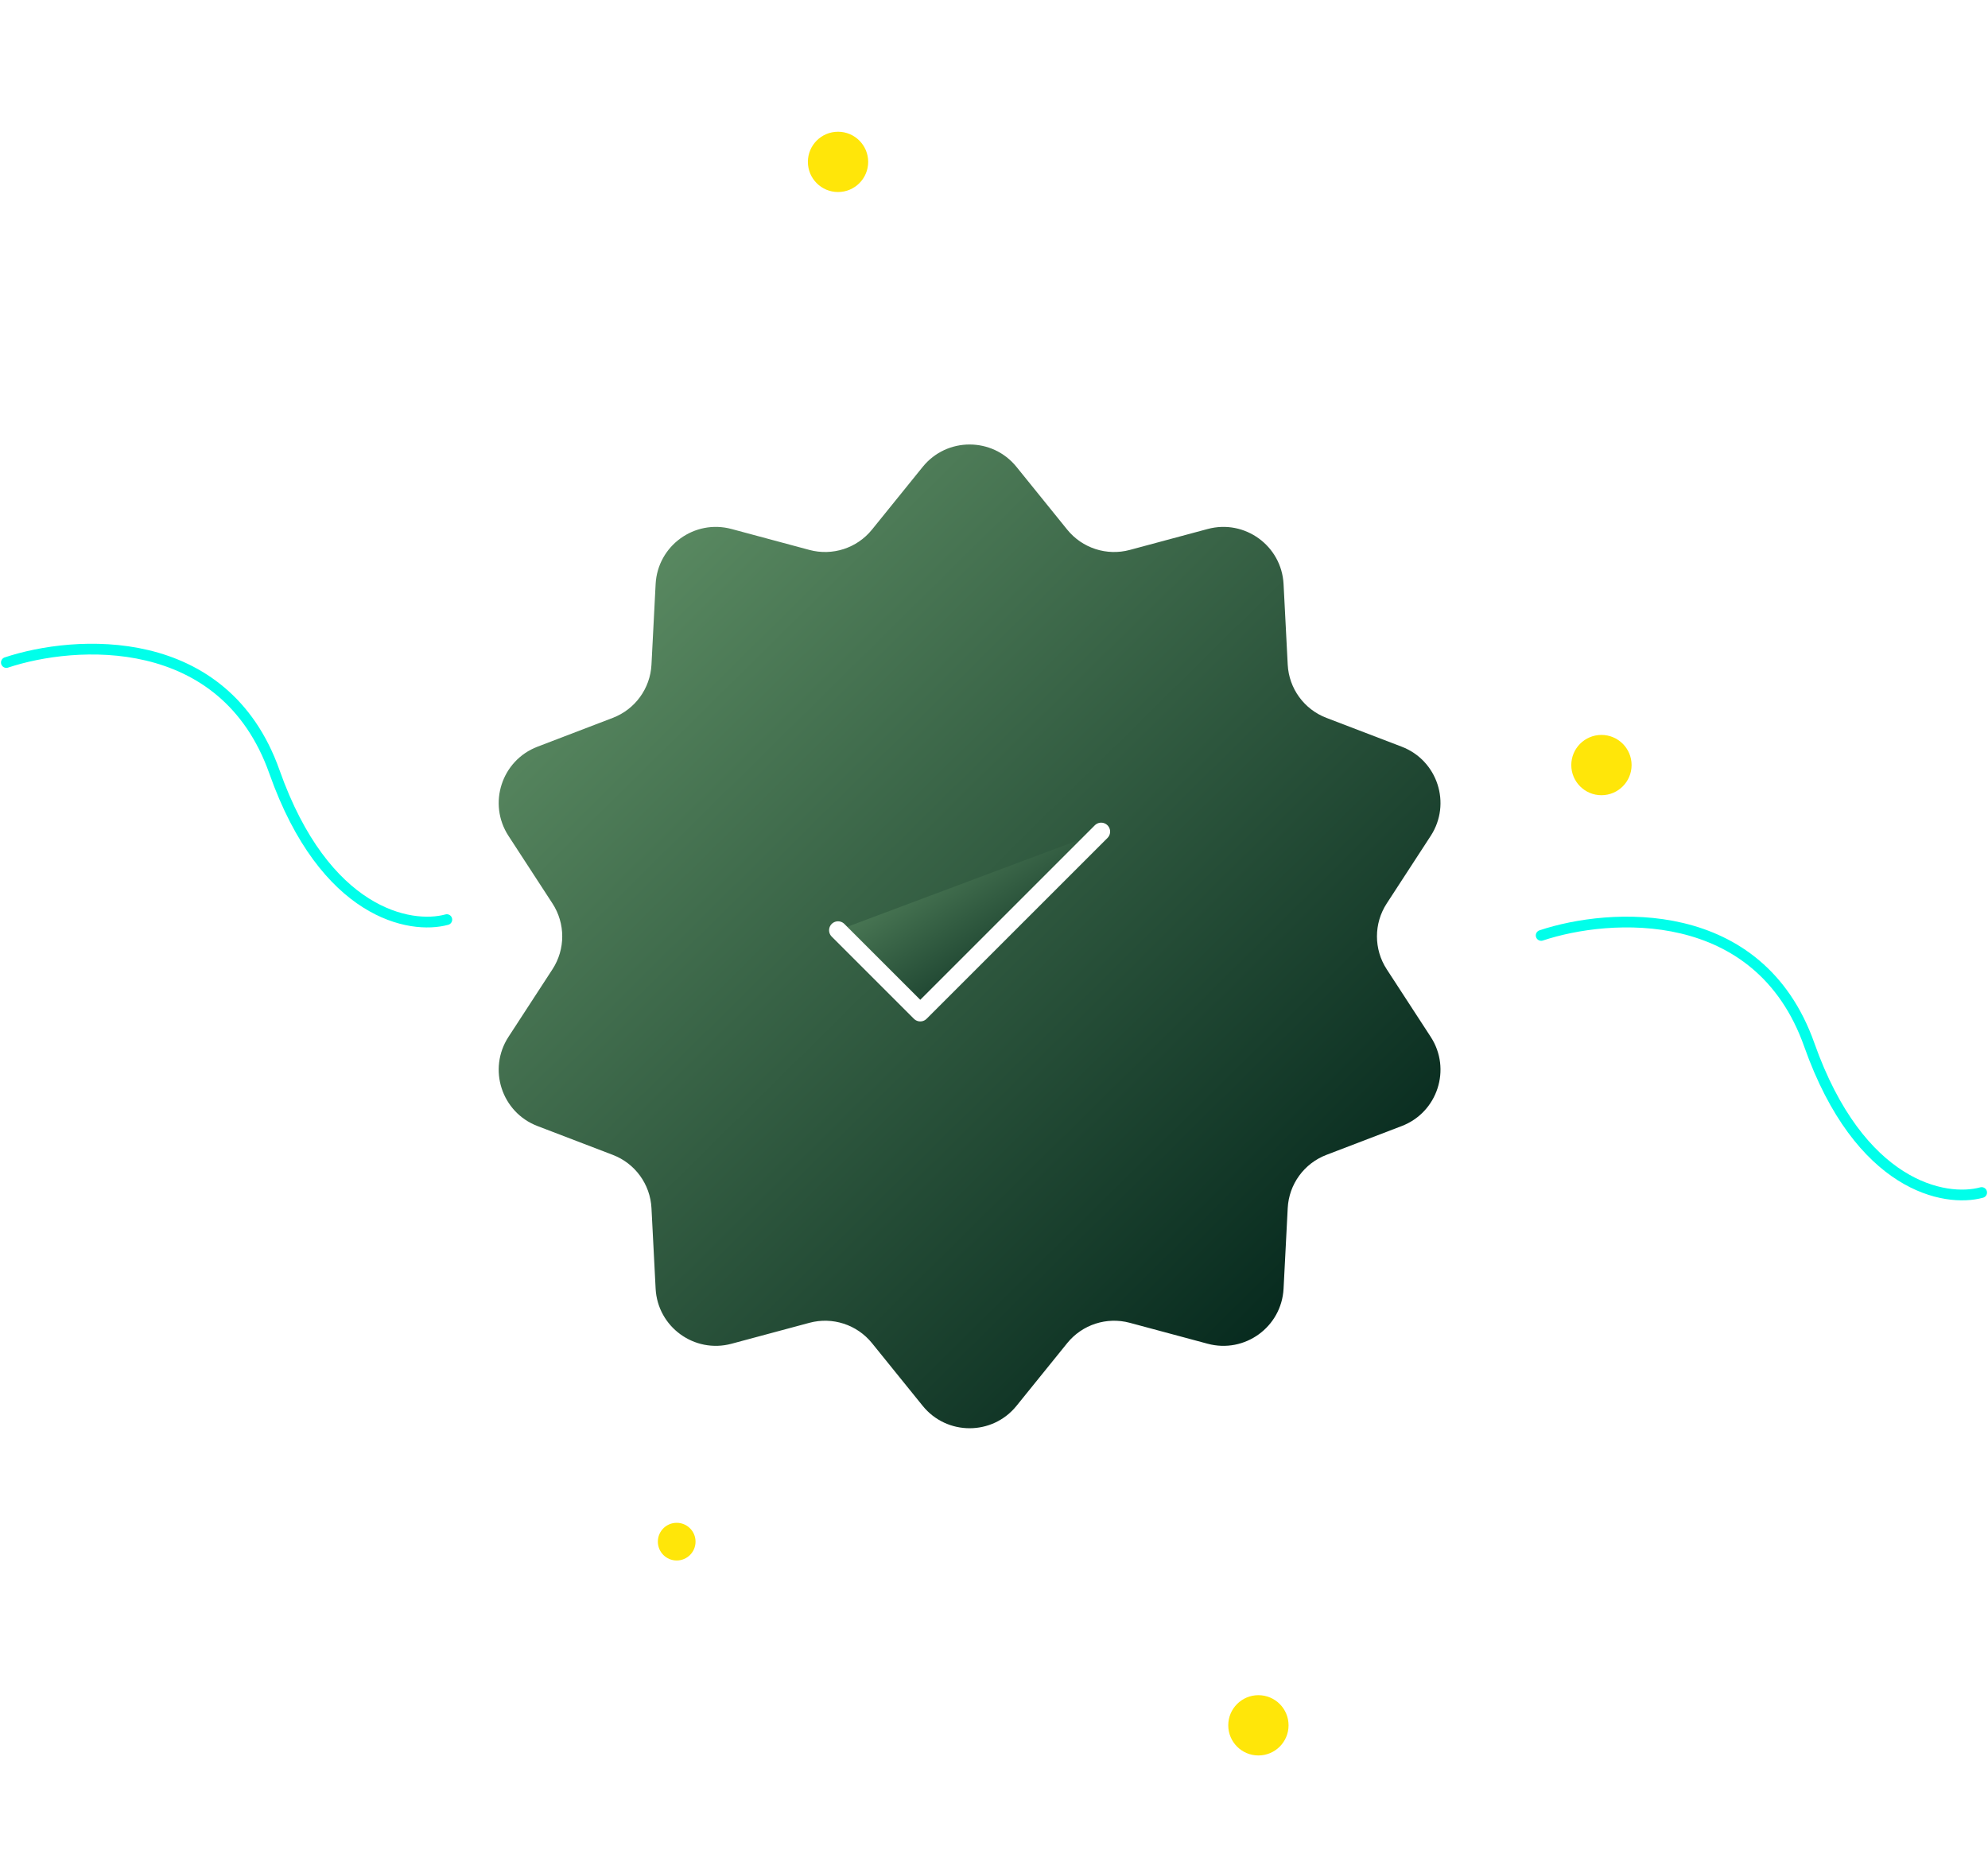 <svg width="555" height="523" viewBox="0 0 555 523" fill="none" xmlns="http://www.w3.org/2000/svg">
<path d="M1.773 185.005C20.867 178.64 62.57 175.84 76.624 215.556C90.677 255.273 114.558 259.601 124.742 256.801" stroke="#00FFEA" stroke-width="3" stroke-linecap="round"/>
<path d="M430.258 261.216C449.352 254.851 491.055 252.05 505.109 291.767C519.162 331.484 543.043 335.812 553.227 333.012" stroke="#00FFEA" stroke-width="3" stroke-linecap="round"/>
<g filter="url(#filter0_d_2287_3281)">
<path d="M257.596 126.376C264.333 118.041 277.041 118.041 283.779 126.376L297.94 143.895C302.126 149.074 308.972 151.298 315.403 149.569L337.157 143.72C347.507 140.937 357.788 148.406 358.34 159.11L359.499 181.607C359.842 188.257 364.073 194.08 370.292 196.461L391.329 204.516C401.338 208.348 405.265 220.434 399.42 229.418L387.135 248.299C383.503 253.881 383.503 261.079 387.135 266.661L399.42 285.542C405.265 294.526 401.338 306.612 391.329 310.444L370.292 318.499C364.073 320.88 359.842 326.703 359.499 333.354L358.34 355.85C357.788 366.554 347.507 374.023 337.157 371.24L315.403 365.391C308.972 363.662 302.126 365.887 297.94 371.065L283.779 388.584C277.041 396.919 264.333 396.919 257.595 388.584L243.434 371.065C239.248 365.887 232.402 363.662 225.972 365.391L204.218 371.24C193.868 374.023 183.587 366.554 183.035 355.85L181.875 333.354C181.533 326.703 177.302 320.88 171.083 318.499L150.046 310.444C140.036 306.612 136.11 294.526 141.955 285.542L154.24 266.661C157.871 261.079 157.871 253.881 154.24 248.299L141.955 229.418C136.11 220.434 140.036 208.348 150.046 204.516L171.083 196.461C177.302 194.08 181.533 188.257 181.875 181.607L183.035 159.11C183.587 148.406 193.868 140.937 204.218 143.72L225.972 149.569C232.402 151.298 239.248 149.074 243.434 143.895L257.596 126.376Z" fill="url(#paint0_linear_2287_3281)"/>
</g>
<path d="M307.417 232.227L256.914 282.729L233.958 259.773" fill="url(#paint1_linear_2287_3281)"/>
<path d="M307.417 232.227L256.914 282.729L233.958 259.773" stroke="white" stroke-width="5" stroke-linecap="round" stroke-linejoin="round"/>
<path d="M438.407 112.201C439.069 108.183 444.847 108.183 445.509 112.201L447.556 124.632L459.986 126.679C464.005 127.341 464.005 133.119 459.986 133.781L447.556 135.829L445.509 148.259C444.847 152.278 439.069 152.278 438.407 148.259L436.359 135.829L423.929 133.781C419.91 133.119 419.91 127.341 423.929 126.679L436.359 124.632L438.407 112.201Z" fill="white"/>
<path d="M101.378 347.168C102.007 343.35 107.496 343.35 108.125 347.168L110.07 358.977L121.879 360.922C125.696 361.551 125.696 367.04 121.879 367.669L110.07 369.614L108.125 381.423C107.496 385.24 102.007 385.24 101.378 381.423L99.433 369.614L87.624 367.669C83.806 367.04 83.806 361.551 87.624 360.922L99.433 358.977L101.378 347.168Z" fill="white"/>
<path d="M90.619 122.227C91.083 119.414 95.127 119.414 95.591 122.227L97.024 130.928L105.725 132.361C108.538 132.825 108.538 136.869 105.725 137.333L97.024 138.766L95.591 147.467C95.127 150.28 91.083 150.28 90.619 147.467L89.186 138.766L80.485 137.333C77.672 136.869 77.672 132.825 80.485 132.361L89.186 130.928L90.619 122.227Z" fill="white"/>
<path d="M458.639 388.5C459.102 385.687 463.147 385.687 463.61 388.5L465.043 397.202L473.744 398.635C476.557 399.098 476.557 403.143 473.744 403.606L465.043 405.039L463.61 413.741C463.147 416.554 459.102 416.554 458.639 413.741L457.205 405.039L448.504 403.606C445.691 403.143 445.691 399.098 448.504 398.635L457.205 397.202L458.639 388.5Z" fill="white"/>
<ellipse cx="447.082" cy="213.644" rx="8.417" ry="8.417" fill="#FFE609"/>
<ellipse cx="233.958" cy="45.206" rx="8.417" ry="8.417" fill="#FFE609"/>
<ellipse cx="351.315" cy="481.792" rx="8.417" ry="8.417" fill="#FFE609"/>
<ellipse cx="188.917" cy="430.503" rx="5.261" ry="5.261" fill="#FFE609"/>
<defs>
<filter id="filter0_d_2287_3281" x="15.224" y="0.125" width="510.926" height="522.711" filterUnits="userSpaceOnUse" color-interpolation-filters="sRGB">
<feFlood flood-opacity="0" result="BackgroundImageFix"/>
<feColorMatrix in="SourceAlpha" type="matrix" values="0 0 0 0 0 0 0 0 0 0 0 0 0 0 0 0 0 0 127 0" result="hardAlpha"/>
<feOffset dy="4"/>
<feGaussianBlur stdDeviation="62"/>
<feComposite in2="hardAlpha" operator="out"/>
<feColorMatrix type="matrix" values="0 0 0 0 0.357 0 0 0 0 0.498 0 0 0 0 0.376 0 0 0 1 0"/>
<feBlend mode="normal" in2="BackgroundImageFix" result="effect1_dropShadow_2287_3281"/>
<feBlend mode="normal" in="SourceGraphic" in2="effect1_dropShadow_2287_3281" result="shape"/>
</filter>
<linearGradient id="paint0_linear_2287_3281" x1="100.744" y1="69.416" x2="406.838" y2="379.459" gradientUnits="userSpaceOnUse">
<stop offset="0.2" stop-color="#619267"/>
<stop offset="0.92" stop-color="#04271C"/>
</linearGradient>
<linearGradient id="paint1_linear_2287_3281" x1="223.207" y1="222.904" x2="274.626" y2="302.055" gradientUnits="userSpaceOnUse">
<stop offset="0.2" stop-color="#619267"/>
<stop offset="0.92" stop-color="#04271C"/>
</linearGradient>
</defs>
</svg>
